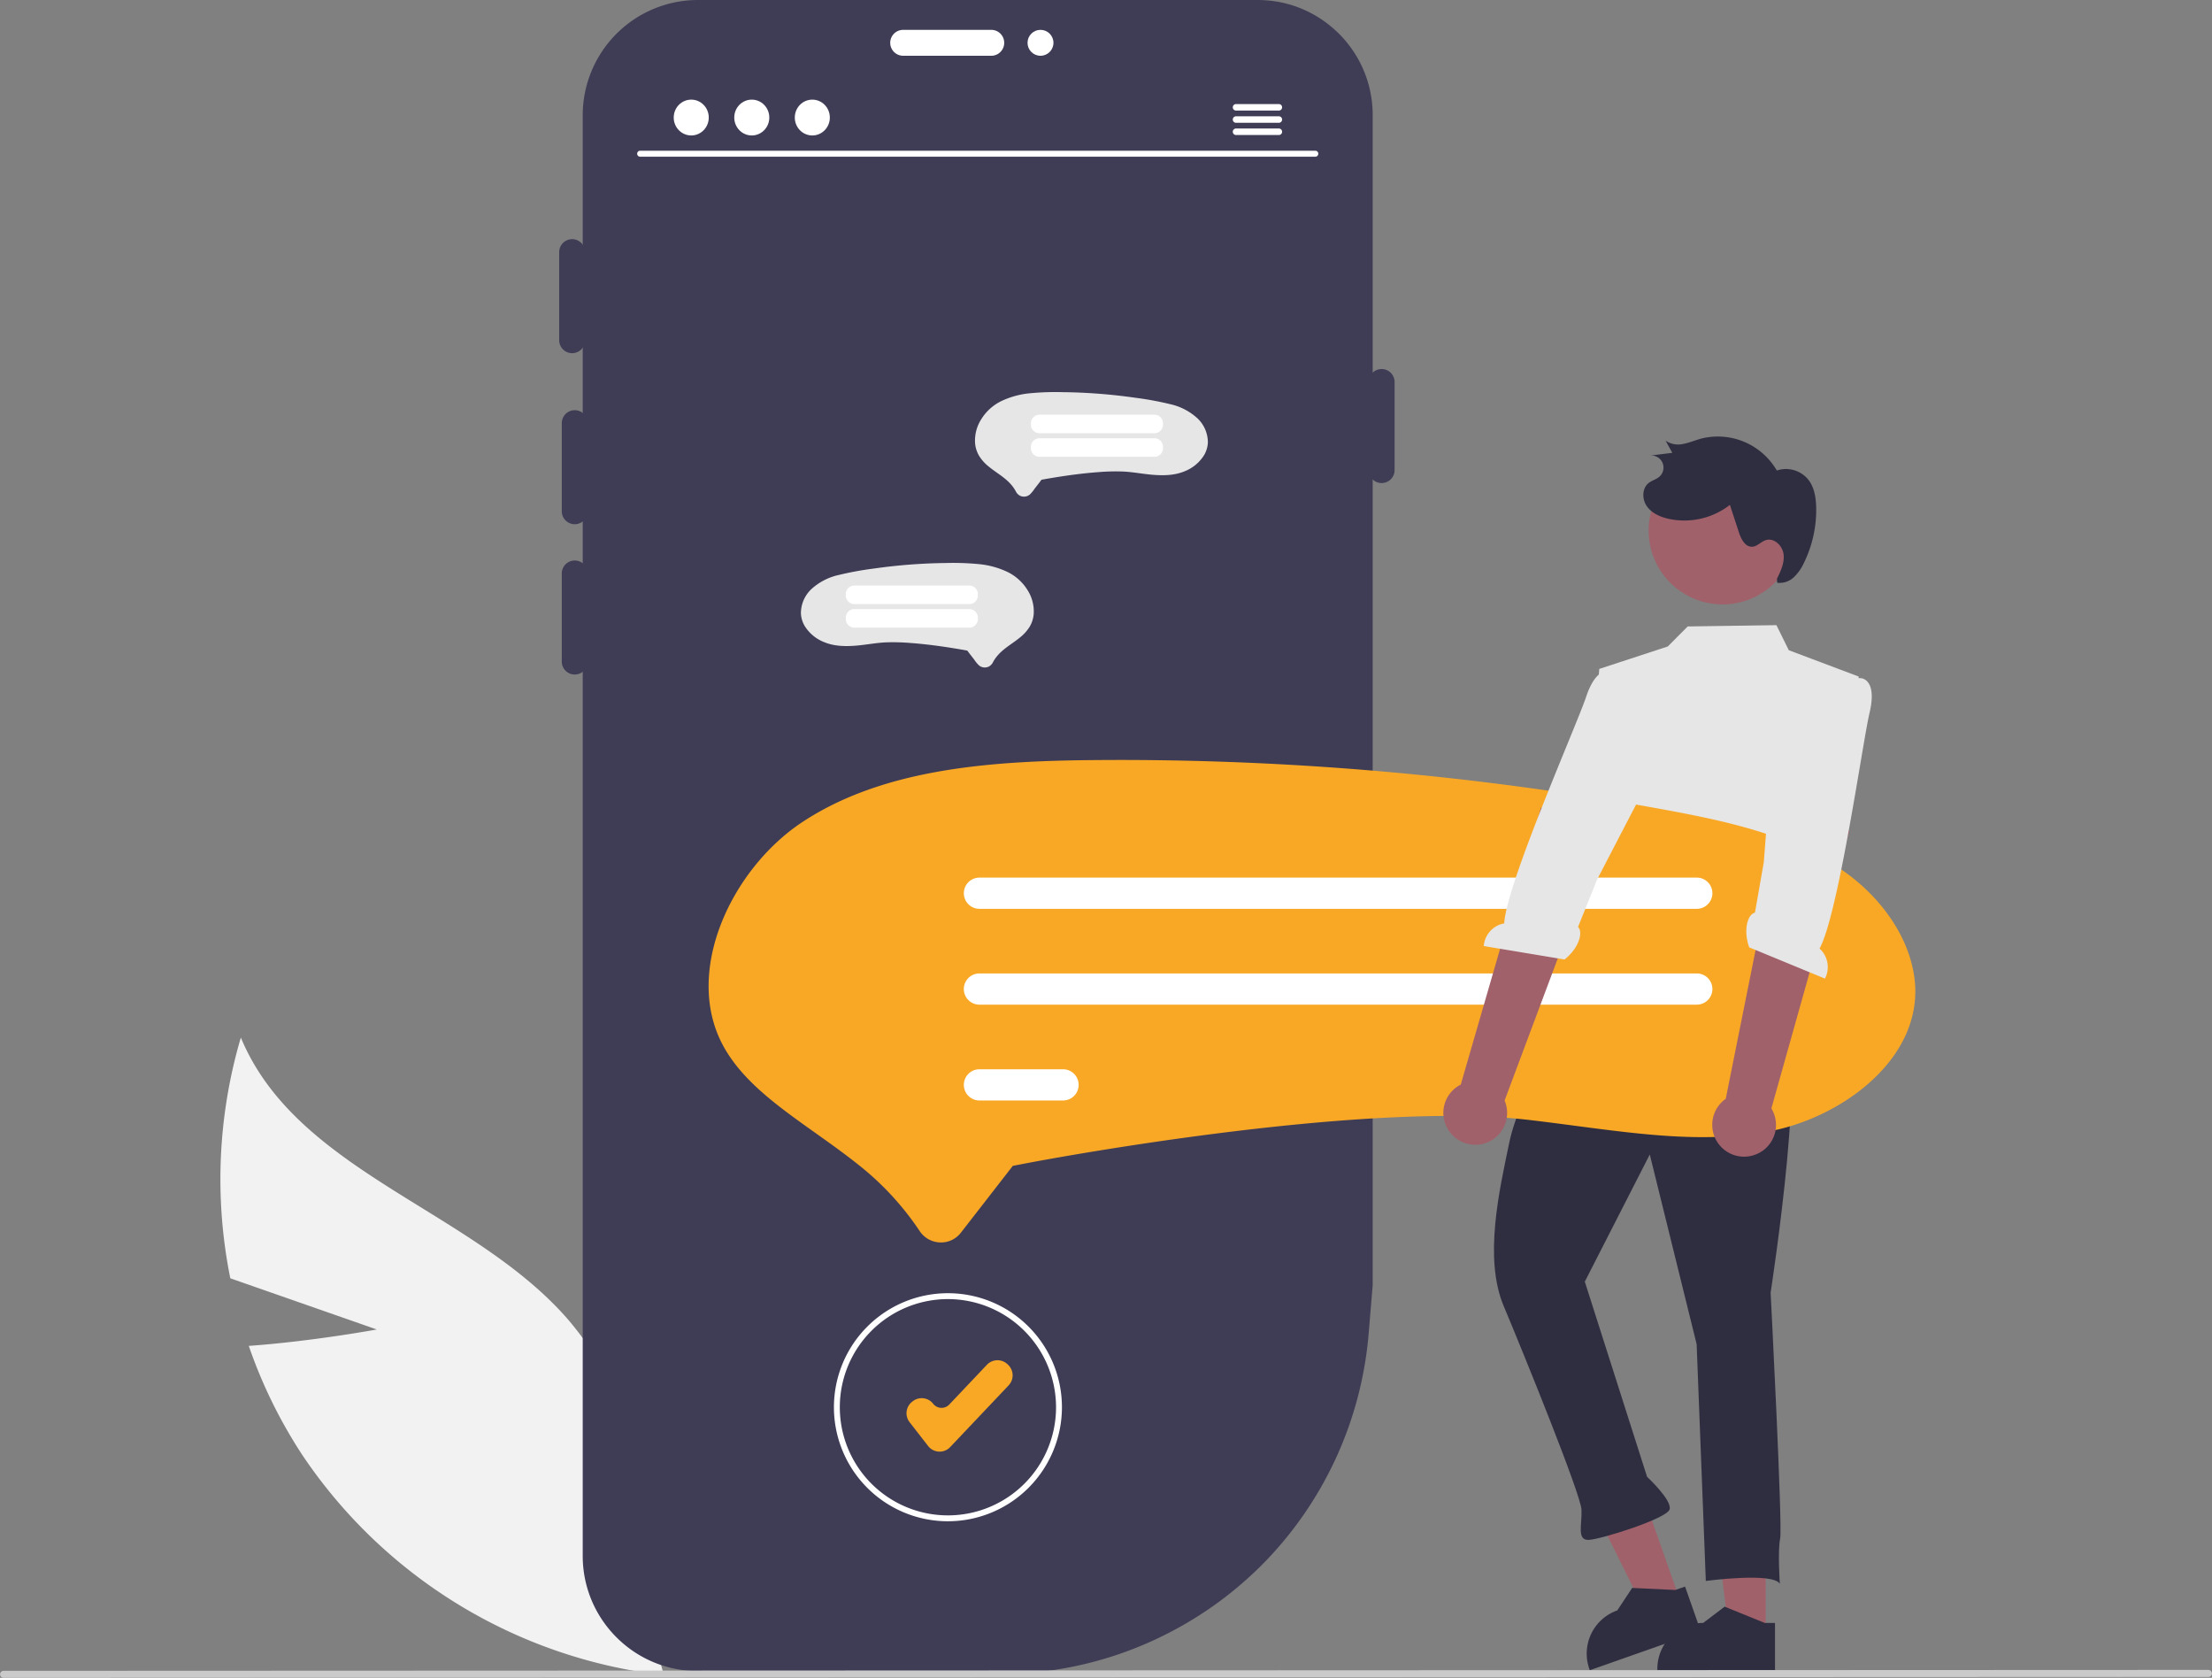 <svg data-name="Layer 1" xmlns="http://www.w3.org/2000/svg" width="751.131" height="569.602" viewBox="0 0 751.131 569.602" xmlns:xlink="http://www.w3.org/1999/xlink"><rect x="0" y="0" width="751.131" height="569.602" fill="#808080" stroke="none"/><path d="M352.382,616.542,302.64,599.163a170.006,170.006,0,0,1,3.577-81.72c18.87,45.43,77.726,58.131,110.404,94.902a102.259,102.259,0,0,1,23.696,85.409l9.524,36.136a171.354,171.354,0,0,1-122.604-74.521,165.52,165.52,0,0,1-18.323-37.262C330.386,620.585,352.382,616.542,352.382,616.542Z" transform="translate(-224.434 -165.199)" fill="#f2f2f2"/><path d="M690.56,204.289v397.23l-1.38,16.54a126.311,126.311,0,0,1-34.47,76.58q-4.23,4.425-8.85,8.38a123.197,123.197,0,0,1-11.94,9.09c-2.38,1.6-4.82,3.11-7.3,4.54a125.993,125.993,0,0,1-46.87,15.85H461.39a38.928,38.928,0,0,1-25.62-9.59,39.509,39.509,0,0,1-8.7-10.8,38.896,38.896,0,0,1-4.76-18.69v-489.13a39.14,39.14,0,0,1,39.09-39.09H651.48c.45,0,.89.01,1.34.02.29.01.58.02.87.05.39.01.78.04,1.16.08.49.03.97.08,1.45.14.44.06.88.12,1.32.19.09.01.17.03.26.04.56.09,1.12.19,1.67.31.55.11,1.11.24,1.65.38.39.1.79.21,1.18.32.01,0,.03.01.04.01,1.15.34,2.29.73,3.41,1.18.35.13.7.28,1.04.43l.15.06c.28.12.55.24.82.37.81.37,1.61.78,2.4,1.21a40.162,40.162,0,0,1,3.77,2.36c.39.27.77.56,1.14.85.31.23.62.47.92.73a.304.304,0,0,1,.07.05c.04.03.08.07.12.1.27.21.53.43.78.65.49.42.97.86,1.44,1.31.13.12.26.24.39.37.13.12.25.25.38.38.13.12.25.25.37.37a1.893,1.893,0,0,1,.2.2c.36.38.71.77,1.05,1.16.43.49.85.99,1.24,1.5.34.42.66.84.97,1.27.29.39.56.78.83,1.18a3.281,3.281,0,0,1,.2.31c.28.41.54.83.8,1.25.65,1.06,1.24,2.16,1.78,3.27.2.42.39.83.57,1.25.23.51.44,1.02.64,1.53.08.19.15.39.22.58.11.29.21.58.31.87.11.32.22.65.32.97l.24.78c.14.47.26.93.38,1.4.07.28.14.56.2.85a39.063,39.063,0,0,1,.91,6.21c.01.26.03.51.04.77C690.55,203.099,690.56,203.689,690.56,204.289Z" transform="translate(-224.434 -165.199)" fill="#3f3d56"/><path d="M419.598,343.167a4.404,4.404,0,0,1-4.399-4.399V308.856a4.399,4.399,0,1,1,8.798,0v29.912A4.404,4.404,0,0,1,419.598,343.167Z" transform="translate(-224.434 -165.199)" fill="#3f3d56"/><path d="M418.718,285.102a4.404,4.404,0,0,1-4.399-4.399V250.791a4.399,4.399,0,0,1,8.798,0v29.912A4.404,4.404,0,0,1,418.718,285.102Z" transform="translate(-224.434 -165.199)" fill="#3f3d56"/><path d="M526.728,179.732a4.404,4.404,0,0,1,4.399-4.399h29.912a4.399,4.399,0,0,1,0,8.798H531.127A4.404,4.404,0,0,1,526.728,179.732Z" transform="translate(-224.434 -165.199)" fill="#fff"/><path d="M419.598,394.194a4.404,4.404,0,0,1-4.399-4.399V359.883a4.399,4.399,0,1,1,8.798,0v29.912A4.404,4.404,0,0,1,419.598,394.194Z" transform="translate(-224.434 -165.199)" fill="#3f3d56"/><path d="M693.598,329.194a4.404,4.404,0,0,1-4.399-4.399V294.883a4.399,4.399,0,1,1,8.798,0v29.912A4.404,4.404,0,0,1,693.598,329.194Z" transform="translate(-224.434 -165.199)" fill="#3f3d56"/><circle cx="353.321" cy="14.533" r="4.399" fill="#fff"/><path d="M671.103,218.401H441.78a1.016,1.016,0,0,1,0-2.031H671.103a1.016,1.016,0,0,1,0,2.031Z" transform="translate(-224.434 -165.199)" fill="#fff"/><ellipse cx="234.726" cy="39.905" rx="5.95" ry="6.083" fill="#fff"/><ellipse cx="255.282" cy="39.905" rx="5.95" ry="6.083" fill="#fff"/><ellipse cx="275.838" cy="39.905" rx="5.95" ry="6.083" fill="#fff"/><path d="M658.727,200.528H644.125a1.106,1.106,0,0,0,0,2.211H658.727a1.106,1.106,0,0,0,0-2.211Z" transform="translate(-224.434 -165.199)" fill="#fff"/><path d="M658.727,204.678H644.125a1.106,1.106,0,0,0,0,2.211H658.727a1.106,1.106,0,0,0,0-2.211Z" transform="translate(-224.434 -165.199)" fill="#fff"/><path d="M658.727,208.823H644.125a1.106,1.106,0,0,0,0,2.211H658.727a1.106,1.106,0,0,0,0-2.211Z" transform="translate(-224.434 -165.199)" fill="#fff"/><path d="M496.404,373.589a9.453,9.453,0,0,0,1.222,4.028,13.635,13.635,0,0,0,6.777,5.62c3.428,1.403,7.249,1.446,10.887,1.133,3.379-.29,6.723-.964,10.114-1.103a70.469,70.469,0,0,1,7.863.188c5.075.36,10.128,1.028,15.149,1.839q2.04.325,4.071.699a2.013,2.013,0,0,1,.378.07c.025.01.064.002.087.016.041.026-.165-.065-.04.038a3.752,3.752,0,0,1,.464.597l1.854,2.386a11.28,11.28,0,0,0,1.713,2.055,3.101,3.101,0,0,0,3.433.239,3.43,3.43,0,0,0,1.277-1.45,12.514,12.514,0,0,1,1.518-2.191c2.206-2.574,5.272-4.157,7.837-6.322a13.958,13.958,0,0,0,3.134-3.583,10.132,10.132,0,0,0,1.295-4.023,13.457,13.457,0,0,0-2.061-8.261,16.503,16.503,0,0,0-6.7-6.132,28.921,28.921,0,0,0-9.981-2.735A90.432,90.432,0,0,0,545.668,356.332q-6.183.069-12.344.544-6.169.477-12.289,1.357a107.233,107.233,0,0,0-11.711,2.146,20.214,20.214,0,0,0-9.29,4.747A11.254,11.254,0,0,0,496.404,373.589Z" transform="translate(-224.434 -165.199)" fill="#e6e6e6"/><path d="M553.576,363.978H514.558a2.921,2.921,0,0,0-2.917,2.917v.47a2.921,2.921,0,0,0,2.917,2.917h39.018a2.921,2.921,0,0,0,2.917-2.917v-.47A2.921,2.921,0,0,0,553.576,363.978Z" transform="translate(-224.434 -165.199)" fill="#fff"/><path d="M553.576,371.978H514.558a2.921,2.921,0,0,0-2.917,2.917v.47a2.921,2.921,0,0,0,2.917,2.917h39.018a2.921,2.921,0,0,0,2.917-2.917v-.47A2.921,2.921,0,0,0,553.576,371.978Z" transform="translate(-224.434 -165.199)" fill="#fff"/><path d="M634.588,315.589a9.453,9.453,0,0,1-1.222,4.028,13.635,13.635,0,0,1-6.777,5.62c-3.428,1.403-7.249,1.446-10.887,1.133-3.379-.29-6.723-.964-10.114-1.103a70.469,70.469,0,0,0-7.863.188c-5.075.36-10.128,1.028-15.149,1.839q-2.04.325-4.071.699a2.013,2.013,0,0,0-.378.07c-.025.01-.064.002-.087.016-.041.026.165-.065.04.038a3.751,3.751,0,0,0-.464.597l-1.854,2.386a11.281,11.281,0,0,1-1.713,2.055,3.101,3.101,0,0,1-3.433.239,3.43,3.43,0,0,1-1.277-1.45,12.514,12.514,0,0,0-1.518-2.191c-2.206-2.574-5.272-4.157-7.837-6.322a13.958,13.958,0,0,1-3.134-3.583,10.132,10.132,0,0,1-1.295-4.023,13.457,13.457,0,0,1,2.061-8.261,16.503,16.503,0,0,1,6.7-6.132,28.921,28.921,0,0,1,9.981-2.735,90.432,90.432,0,0,1,11.026-.365q6.183.069,12.344.544,6.169.477,12.289,1.357a107.233,107.233,0,0,1,11.711,2.146,20.214,20.214,0,0,1,9.29,4.747A11.254,11.254,0,0,1,634.588,315.589Z" transform="translate(-224.434 -165.199)" fill="#e6e6e6"/><path d="M574.5,308.894v.47a2.921,2.921,0,0,0,2.917,2.917h39.018a2.921,2.921,0,0,0,2.917-2.917v-.47a2.921,2.921,0,0,0-2.917-2.917H577.416A2.921,2.921,0,0,0,574.5,308.894Z" transform="translate(-224.434 -165.199)" fill="#fff"/><path d="M574.5,316.895v.47a2.921,2.921,0,0,0,2.917,2.917h39.018a2.921,2.921,0,0,0,2.917-2.917v-.47a2.921,2.921,0,0,0-2.917-2.917H577.416A2.921,2.921,0,0,0,574.5,316.895Z" transform="translate(-224.434 -165.199)" fill="#fff"/><polygon points="599.58 555.014 587.19 555.013 581.296 507.224 599.582 507.225 599.58 555.014" fill="#a0616a"/><path d="M823.684,716.164l-13.22-5.37-.39-.16-7.3,5.53a15.542,15.542,0,0,0-15.53,14.87c-.02.22-.02.45-.02.68v.51h39.95v-16.06Z" transform="translate(-224.434 -165.199)" fill="#2f2e41"/><polygon points="570.564 543.484 558.877 547.596 537.455 504.472 554.705 498.403 570.564 543.484" fill="#a0616a"/><path d="M793.344,704.973l-14.253-.678-.421-.022-5.051,7.639a15.542,15.542,0,0,0-9.714,19.182c.054.214.13.431.207.648l.169.481,37.685-13.26-5.33-15.15Z" transform="translate(-224.434 -165.199)" fill="#2f2e41"/><path d="M828.393,514.155c11.335-.44-2.706,89.89-2.706,89.89s4.107,79.305,3.237,83.467-.11,15.386-.11,15.386c-2.221-4.042-25.132-.991-25.132-.991l-3.117-80.376L784.651,557.131l-22.062,43.168,21.146,66.261s8.563,7.924,7.653,11.055-23.341,10.193-27.463,10.353-2.261-5.072-2.461-10.225-19.596-52.905-26.418-69.152-1.518-39.157,1.964-55.805,21.803-47.889,21.803-47.889C781.555,479.248,817.058,514.594,828.393,514.155Z" transform="translate(-224.434 -165.199)" fill="#2f2e41"/><path d="M822.506,528.635c-28.11.001-43.601-5.626-51.827-10.65-10.059-6.144-11.78-12.622-11.848-12.896l-.02-.078.979-12.32.428-.959a19.505,19.505,0,0,0,.734-14.007l-.031-.095.008-.099,6.573-85.245,23.26-7.619,6.767-6.799,30.127-.437,4.198,8.51,23.751,8.941-11.668,69.457-5.594,9.642,2.251,10.503-.016.095-7.338,43.8-.404.018Q827.407,528.64,822.506,528.635Z" transform="translate(-224.434 -165.199)" fill="#e6e6e6"/><path d="M834.224,348.758a25.105,25.105,0,0,1-49.751-6.771l.049-.356a25.105,25.105,0,0,1,49.694,7.126Z" transform="translate(-224.434 -165.199)" fill="#a0616a"/><path d="M827.834,361.688c1.289-2.619,2.614-5.43,2.251-8.327s-3.203-5.665-5.992-4.804c-1.668.515-2.928,2.162-4.672,2.246-2.399.116-3.774-2.629-4.521-4.912l-3.041-9.297a25.154,25.154,0,0,1-20.891,4.721c-2.823-.646-5.676-1.904-7.332-4.28s-1.646-6.062.625-7.858c1.114-.881,2.596-1.216,3.661-2.156a4.102,4.102,0,0,0-3.276-7.139l7.657-.957-2.281-4.126a7.535,7.535,0,0,0,5.992,1.099c2.06-.371,4-1.219,6.015-1.785a23.152,23.152,0,0,1,25.754,10.815,9.802,9.802,0,0,1,10.687,3.086c2.05,2.602,2.607,6.073,2.687,9.384a40.715,40.715,0,0,1-4.15,18.86,15.451,15.451,0,0,1-3.487,4.946,6.978,6.978,0,0,1-5.601,1.832" transform="translate(-224.434 -165.199)" fill="#2f2e41"/><path d="M543.977,586.992c-.118,0-.236-.002-.356-.007a8.649,8.649,0,0,1-6.955-3.955,97.704,97.704,0,0,0-20.568-22.28c-4.827-3.858-9.871-7.446-14.749-10.915-12.584-8.948-24.435-17.375-31.014-29.02-14.343-25.391,2.548-60.758,26.679-76.618,27.066-17.789,62.667-20.579,97.107-20.945q5.369-.057,10.744-.056h0a1024.404,1024.404,0,0,1,185.005,16.916c20.294,3.744,41.536,8.331,58.606,19.461,16.969,11.065,27.283,28.49,26.276,44.393-1.469,23.216-26.08,40.563-48.49,45.099C804.902,553.383,782.712,550.464,759.22,547.373c-5.186-.682-10.549-1.388-15.851-2.001C685.738,538.711,577.476,559.243,572.896,560.12l-4.544.87-17.631,22.689A8.461,8.461,0,0,1,543.977,586.992Z" transform="translate(-224.434 -165.199)" fill="#f9a826"/><path d="M800.611,473.736H557.027a5.3,5.3,0,0,1,0-10.6H800.611a5.3,5.3,0,0,1,0,10.6Z" transform="translate(-224.434 -165.199)" fill="#fff"/><path d="M800.611,506.267H557.027a5.3,5.3,0,1,1-.011-10.6h243.595a5.3,5.3,0,0,1,0,10.6Z" transform="translate(-224.434 -165.199)" fill="#fff"/><path d="M585.413,538.797H557.027a5.3,5.3,0,0,1,0-10.6h28.386a5.3,5.3,0,0,1,0,10.6Z" transform="translate(-224.434 -165.199)" fill="#fff"/><path d="M820.656,557.117a10.755,10.755,0,0,0,5.286-15.621l26.513-94.298-23.262-2.431-18.747,93.456a10.813,10.813,0,0,0,10.209,18.893Z" transform="translate(-224.434 -165.199)" fill="#a0616a"/><path d="M856.377,395.433s5.678.204,2.871,11.91c-2.247,9.371-10.498,68.159-16.95,79.88a8.449,8.449,0,0,1,1.831,10.195l-25.708-10.603c-2.135-5.928-.482-11.31,1.947-11.786l3.003-17.145,4.426-57.515,24.477-5.156Z" transform="translate(-224.434 -165.199)" fill="#e6e6e6"/><path d="M716.708,549.461a10.755,10.755,0,0,1,3.756-16.058l27.262-94.084,21.04,10.215-33.413,89.27a10.813,10.813,0,0,1-18.644,10.657Z" transform="translate(-224.434 -165.199)" fill="#a0616a"/><path d="M771.72,393.285s-4.93-2.824-8.726,8.599c-3.039,9.145-27.064,63.43-27.772,76.791a8.449,8.449,0,0,0-6.937,7.692l27.431,4.566c4.943-3.908,6.379-9.351,4.569-11.038l6.5-16.147,26.602-51.185-18.067-17.3Z" transform="translate(-224.434 -165.199)" fill="#e6e6e6"/><path d="M974.375,734.494l-748.75.307a1.191,1.191,0,0,1,0-2.381l748.75-.307a1.191,1.191,0,0,1,0,2.381Z" transform="translate(-224.434 -165.199)" fill="#cacaca"/><path d="M546.323,681.649a38.713,38.713,0,1,1,38.713-38.713A38.757,38.757,0,0,1,546.323,681.649Zm0-75.426a36.713,36.713,0,1,0,36.713,36.713A36.755,36.755,0,0,0,546.323,606.224Z" transform="translate(-224.434 -165.199)" fill="#fff"/><path d="M543.499,658.009c-.08,0-.161-.003-.241-.007a4.932,4.932,0,0,1-3.656-1.899l-6.302-8.103a4.934,4.934,0,0,1,.865-6.925l.227-.176a4.933,4.933,0,0,1,6.926.865,3.599,3.599,0,0,0,5.45.265L559.564,628.52a4.941,4.941,0,0,1,6.976-.19l.21.2a4.933,4.933,0,0,1,.188,6.976l-19.858,20.961A4.929,4.929,0,0,1,543.499,658.009Z" transform="translate(-224.434 -165.199)" fill="#f9a826"/></svg>